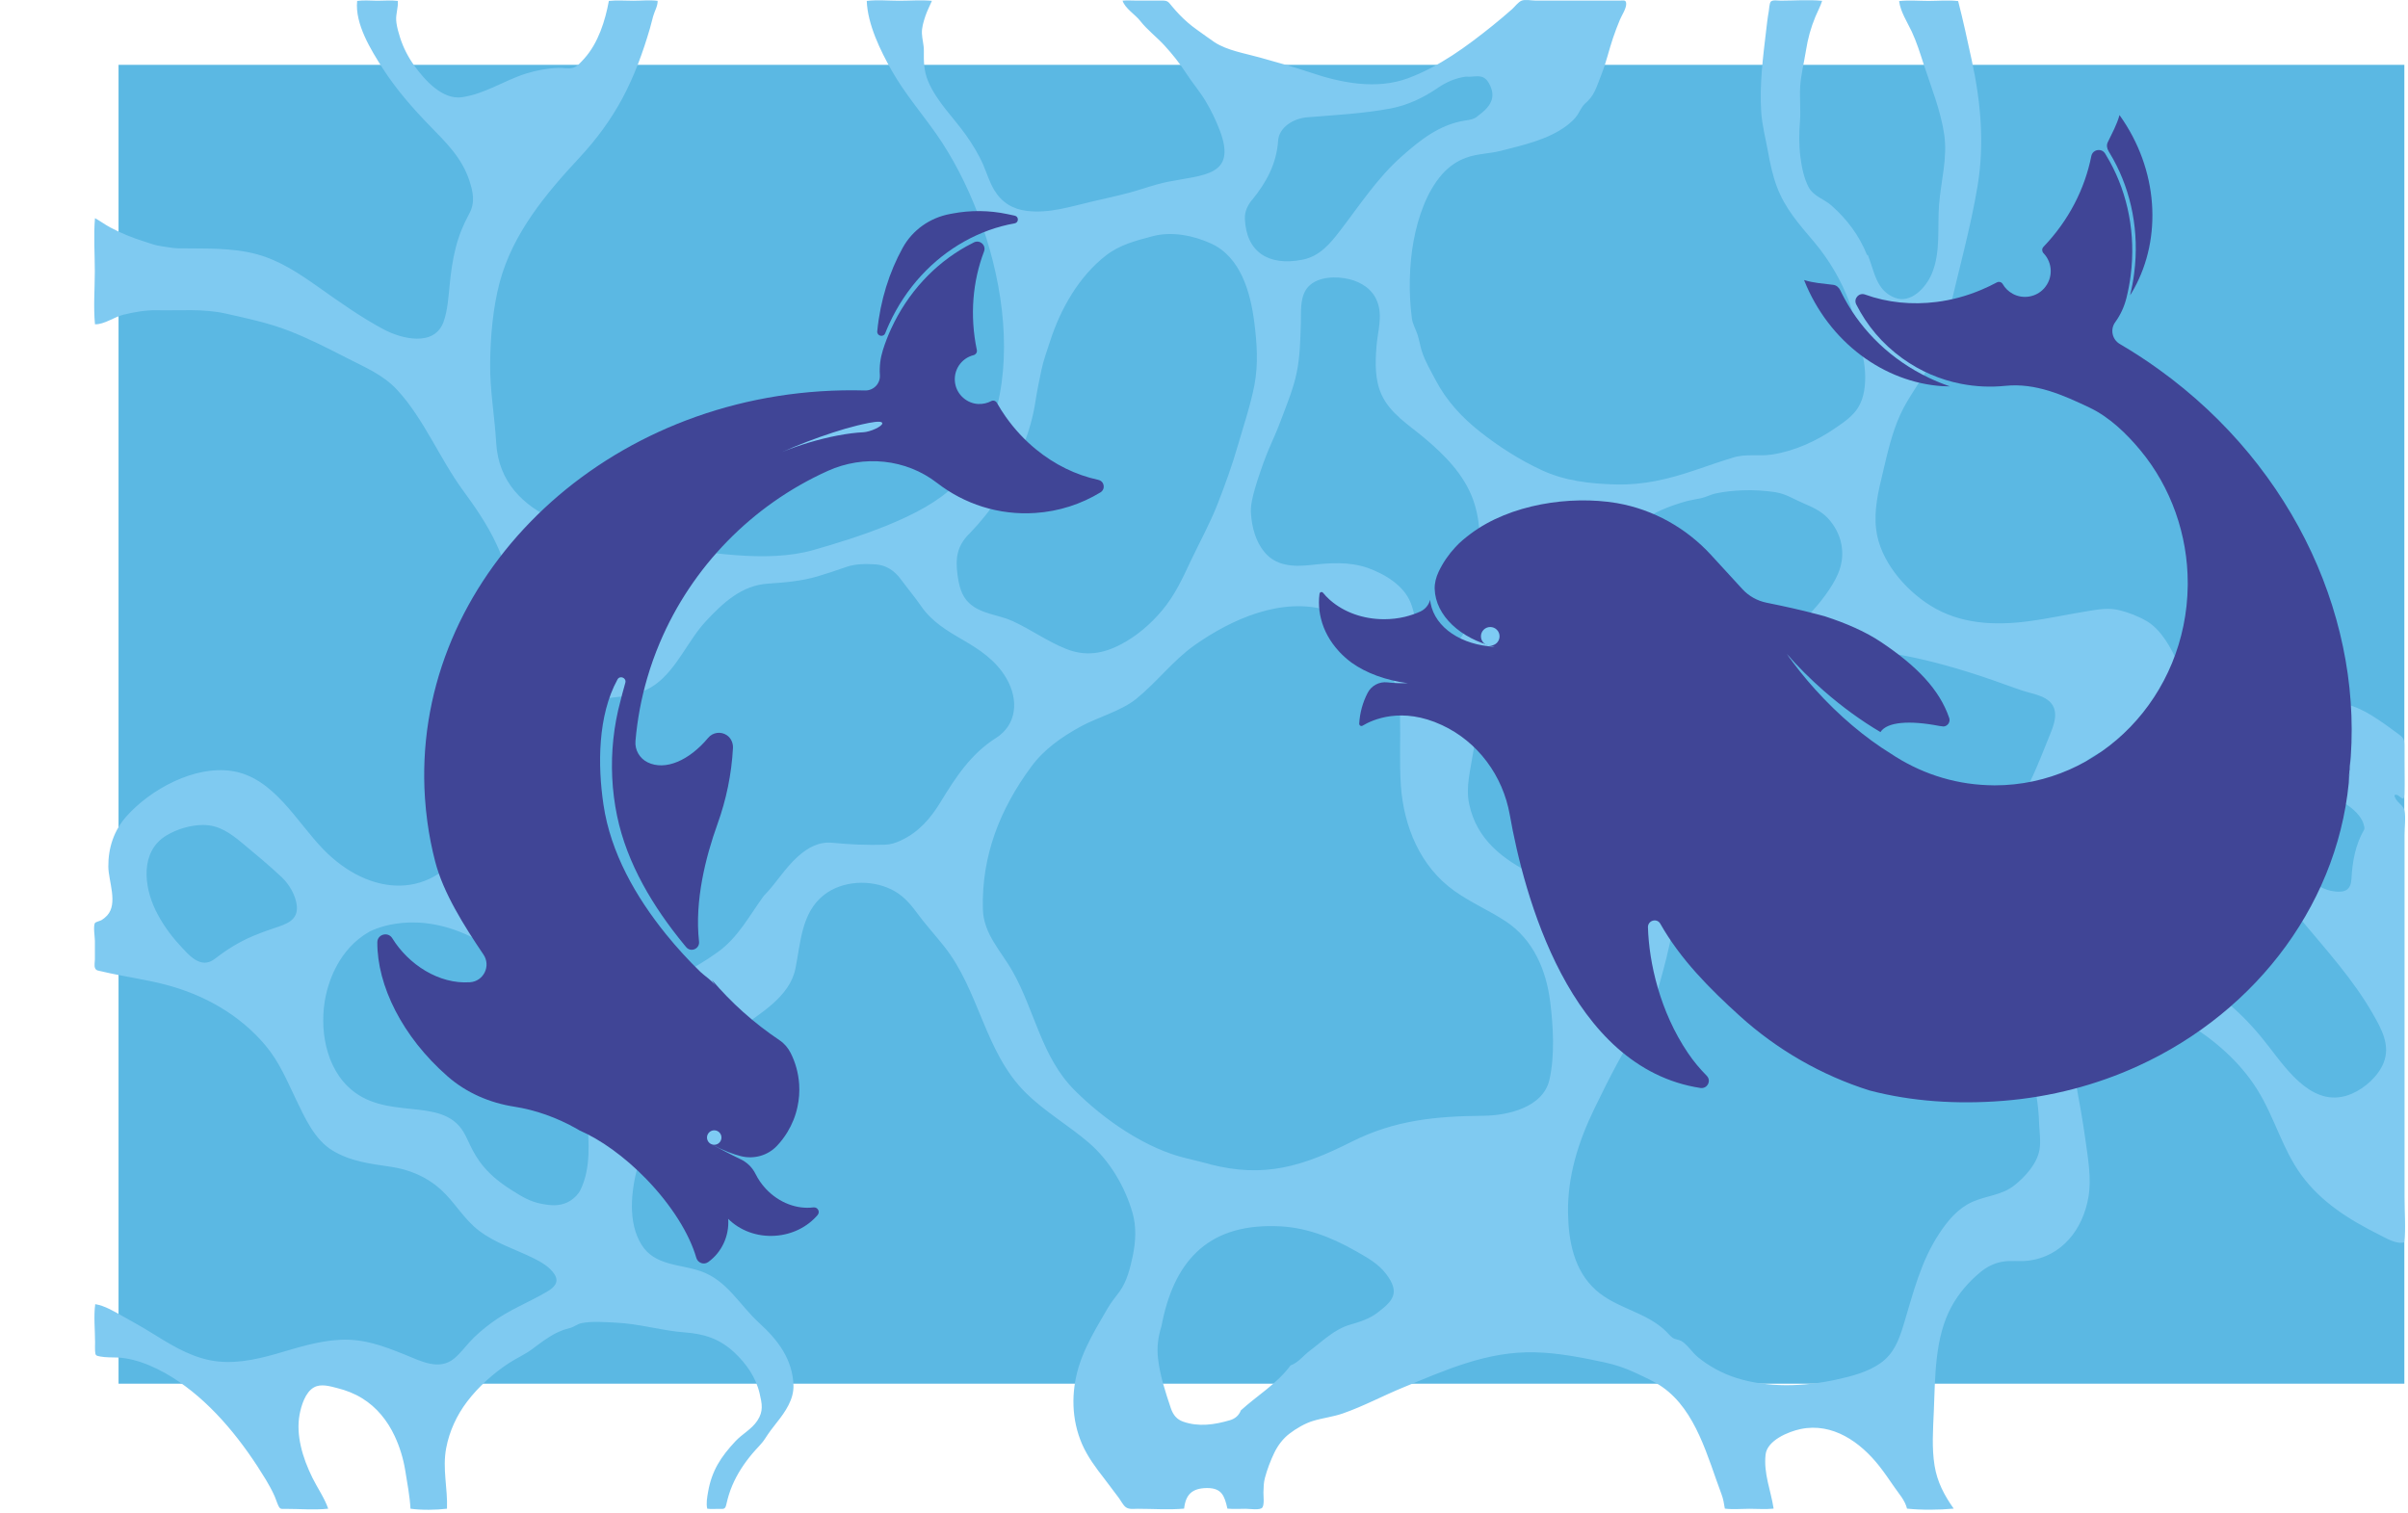 <svg width="670" height="421" viewBox="0 0 670 421" fill="none" xmlns="http://www.w3.org/2000/svg">
<path d="M668.986 18.043H32.986V385.043H668.986V201.543V18.043Z" fill="#5BB8E3"/>
<path d="M519.465 70.924C517.316 65.545 513.882 60.961 509.538 57.15C507.505 55.372 504.609 54.601 503.277 52.169C501.923 49.643 501.292 46.462 500.941 43.656C500.521 40.359 500.568 37.015 500.825 33.718C501.082 30.42 500.661 27.17 500.895 23.896C501.128 20.669 501.969 17.301 502.483 14.097C502.997 10.8 503.838 7.713 505.123 4.626C505.73 3.176 506.524 1.726 506.991 0.23C503.231 -0.144 499.26 0.183 495.475 0.183C494.728 0.183 493.233 -0.098 492.719 0.44C492.299 0.861 492.252 2.592 492.135 3.2C491.808 4.954 491.621 6.707 491.411 8.485C490.523 15.968 489.542 23.545 490.033 31.098C490.266 34.817 491.294 38.652 491.948 42.323C492.532 45.55 493.21 48.754 494.354 51.841C496.643 58.015 500.568 62.388 504.749 67.322C508.954 72.303 512.364 78.126 514.63 84.253C515.681 87.106 515.774 90.193 516.685 93.046C517.76 96.46 518.718 99.945 518.928 103.546C519.115 106.867 518.764 110.655 516.942 113.508C515.447 115.847 513.111 117.437 510.869 118.98C505.543 122.675 499.446 125.505 493.023 126.487C489.402 127.048 485.875 126.206 482.301 127.305C478.68 128.405 475.083 129.667 471.486 130.883C464.245 133.339 457.307 134.999 449.598 134.812C442.497 134.625 435.443 133.853 428.926 130.813C422.876 128.007 417.013 124.265 411.78 120.126C406.711 116.127 402.437 111.474 399.447 105.768C398.162 103.289 396.55 100.646 395.639 97.817C395.125 96.273 394.915 94.636 394.401 93.093C393.887 91.526 393.07 90.263 392.836 88.556C391.925 81.704 392.065 73.8 393.327 66.995C394.518 60.611 396.901 53.408 401.269 48.474C403.114 46.392 405.427 44.755 408.066 43.843C411.126 42.744 414.467 42.768 417.597 41.972C423.74 40.382 430.701 38.886 435.863 35.004C437.031 34.115 438.153 33.156 438.947 31.917C439.624 30.888 440.068 29.695 441.002 28.853C442.24 27.731 442.988 26.889 443.759 25.299C444.46 23.802 444.997 22.212 445.604 20.669C446.912 17.371 447.66 13.934 448.804 10.566C449.388 8.859 450.019 7.152 450.72 5.491C451.21 4.322 452.518 2.358 452.472 1.048C452.425 -0.098 451.841 0.16 450.79 0.16H427.221C426.169 0.16 424.347 -0.215 423.366 0.183C422.432 0.557 421.451 1.913 420.703 2.568C418.952 4.112 417.153 5.632 415.331 7.105C408.043 12.951 400.521 18.517 391.715 21.791C383.002 24.995 373.215 23.101 364.689 20.201C360.04 18.634 355.298 17.348 350.58 16.015C346.515 14.869 341.447 14.074 337.873 11.712C336.191 10.589 334.556 9.327 332.874 8.157C331.192 6.965 329.627 5.585 328.179 4.088C327.431 3.317 326.73 2.521 326.053 1.703C325.165 0.627 324.955 0.16 323.507 0.16C321.031 0.136 318.555 0.16 316.079 0.16C314.841 0.16 313.579 0.066 312.341 0.183C313.042 2.381 315.892 4.042 317.293 5.866C319.209 8.321 321.872 10.332 323.997 12.647C326.193 15.056 328.249 17.605 330.024 20.364C331.729 23.03 333.808 25.392 335.443 28.128C337.008 30.747 338.34 33.507 339.414 36.337C344.226 49.105 334.813 48.59 324.768 50.625C321.264 51.35 317.948 52.589 314.49 53.548C311.033 54.484 307.506 55.232 304.002 56.05C297.952 57.454 292.042 59.441 285.759 58.693C281.811 58.225 278.728 56.355 276.672 52.94C275.317 50.719 274.593 48.216 273.566 45.854C272.281 42.908 270.576 40.148 268.73 37.529C265.25 32.642 260.625 28.245 258.265 22.656C257.051 19.78 257.004 17.161 257.051 14.097C257.074 12.484 256.584 10.94 256.513 9.35C256.443 7.736 256.934 6.146 257.424 4.626C257.915 3.083 258.686 1.703 259.293 0.23C256.35 -0.051 253.22 0.206 250.23 0.206C247.24 0.206 244.11 -0.098 241.167 0.253C241.4 6.778 244.951 14.074 248.128 19.663C251.678 25.93 256.373 31.402 260.508 37.272C278.237 62.552 289.823 110.351 265.483 135.163C256.957 143.839 237.92 149.732 226.427 153.029C213.276 156.818 196.177 153.591 182.816 151.673C165.414 149.171 139.345 145.148 138.06 123.213C137.64 115.893 136.308 108.644 136.378 101.278C136.449 93.841 137.126 85.703 139.041 78.524C142.685 64.937 151.842 53.946 161.209 43.89C165.928 38.816 169.945 33.39 173.216 27.287C176.462 21.23 178.915 14.495 180.831 7.923C181.158 6.754 181.391 5.866 181.718 4.579C182.092 3.153 183.026 1.726 182.98 0.23C180.784 -0.051 178.401 0.206 176.205 0.206C174.01 0.206 171.627 0.019 169.408 0.253C168.404 5.772 166.441 11.992 162.587 16.272C161.793 17.137 160.742 18.4 159.597 18.821C158.336 19.265 156.607 18.821 155.253 18.891C152.192 19.008 149.179 19.593 146.259 20.505C140.233 22.422 134.907 26.141 128.53 27.053C123.111 27.824 118.229 22.329 115.355 18.377C113.58 15.945 112.202 13.255 111.291 10.379C110.894 9.116 110.497 7.736 110.31 6.403C110.287 6.17 110.263 5.936 110.24 5.702C110.1 3.878 110.847 2.054 110.684 0.253C108.862 0.019 106.876 0.206 105.031 0.206C103.185 0.206 101.2 -0.004 99.378 0.253C98.701 6.661 103.232 13.934 106.526 19.078C110.24 24.878 114.795 30.069 119.583 35.004C124.092 39.634 128.46 43.843 130.562 50.157C131.637 53.385 132.267 56.354 130.562 59.465C128.904 62.505 127.619 65.638 126.778 69.029C125.937 72.303 125.47 75.671 125.143 79.015C124.792 82.359 124.582 86.241 123.461 89.421C120.962 96.671 111.688 94.285 106.759 91.666C100.406 88.275 94.543 84.089 88.656 79.927C83.237 76.115 77.888 72.49 71.417 70.736C64.41 68.842 56.818 69.216 49.6 69.099C48.012 69.076 46.493 68.725 44.905 68.515C43.316 68.328 41.681 67.696 40.14 67.205C36.869 66.176 33.646 64.89 30.609 63.253C29.161 62.481 27.853 61.476 26.428 60.704C26.008 65.545 26.381 70.596 26.381 75.46C26.381 80.324 25.961 85.399 26.428 90.24C28.997 90.333 31.847 88.159 34.347 87.574C37.453 86.826 40.56 86.264 43.784 86.334C50.184 86.475 56.468 85.843 62.751 87.246C68.684 88.579 74.617 89.819 80.294 92.017C85.806 94.145 91.085 96.834 96.365 99.547C101.363 102.119 106.572 104.248 110.473 108.457C117.925 116.501 122.34 127.633 128.88 136.543C132.267 141.15 135.514 145.897 137.967 151.065C140.279 155.929 142.171 161.448 142.218 166.897C142.265 173.047 138.901 176.859 136.051 181.91C133.178 186.985 130.422 192.878 130.118 198.794C129.791 205.295 132.057 211.937 132.921 218.344C133.645 223.77 133.389 228.915 130.585 233.755C120.658 250.92 102.835 249.517 90.058 236.445C82.489 228.727 76.136 216.24 64.41 214.533C54.038 213.013 41.915 219.631 35.188 227.161C31.707 231.066 30.095 235.954 30.142 241.145C30.165 245.167 32.898 251.388 29.815 254.755C29.371 255.246 28.811 255.691 28.25 256.042C27.876 256.252 26.662 256.556 26.451 256.813C25.867 257.608 26.405 260.789 26.405 261.841V266.892C26.405 267.57 26.194 268.67 26.405 269.278C26.708 270.166 27.362 270.073 28.367 270.33C34.23 271.733 40.233 272.481 46.05 274.001C56.795 276.808 66.722 282.373 73.917 290.979C77.724 295.516 79.85 300.731 82.396 306.016C84.802 311.02 87.535 317.101 92.417 320.094C97.533 323.227 103.045 323.835 108.838 324.701C113.884 325.449 118.696 327.46 122.527 330.898C126.521 334.476 128.974 339.2 133.318 342.497C137.944 345.981 143.176 347.548 148.292 350.05C150.394 351.079 152.963 352.529 154.271 354.587C155.72 356.856 154.108 358.329 152.192 359.451C147.054 362.468 141.564 364.526 136.752 368.104C134.603 369.694 132.501 371.425 130.679 373.436C129.254 375.003 127.969 376.71 126.334 378.066C122.083 381.527 116.944 378.674 112.506 376.897C106.549 374.511 101.27 372.524 94.73 372.828C88.469 373.108 82.653 375.073 76.696 376.78C70.763 378.464 64.55 379.75 58.383 378.51C52.169 377.247 46.937 373.833 41.611 370.559C39.205 369.063 36.706 367.706 34.253 366.327C31.917 365.017 29.161 363.333 26.498 362.912C26.031 366.327 26.451 370.092 26.451 373.529C26.451 374.324 26.405 375.119 26.451 375.915C26.545 377.177 26.615 377.247 27.9 377.481C29.465 377.762 31.053 377.715 32.618 377.762C38.481 377.996 44.882 381.129 49.67 384.403C59.714 391.232 67.773 401.521 74.01 411.811C74.898 413.308 75.739 414.828 76.439 416.418C76.79 417.213 77.023 418.078 77.397 418.873C77.958 420.066 78.145 419.879 79.499 419.879C83.377 419.879 87.465 420.23 91.319 419.832C90.291 416.839 88.306 414.033 86.904 411.18C85.526 408.35 84.358 405.427 83.681 402.34C83.05 399.487 82.816 396.517 83.354 393.641C83.821 391.138 84.942 387.443 87.325 386.087C89.31 384.941 91.903 385.783 93.959 386.298C96.341 386.906 98.654 387.794 100.756 389.104C104.821 391.583 107.834 395.371 109.819 399.627C111.221 402.621 112.202 405.848 112.739 409.098C113.3 412.629 114.024 416.278 114.211 419.832C117.271 420.253 121.312 420.206 124.372 419.832C124.582 414.126 123.064 408.747 124.138 402.995C125.026 398.271 127.082 393.828 129.978 390.016C133.085 385.923 137.266 382.158 141.588 379.329C143.783 377.879 146.072 376.944 148.175 375.353C150.3 373.763 152.403 372.126 154.785 370.933C155.977 370.349 157.215 369.881 158.499 369.577C159.761 369.273 160.602 368.408 161.91 368.174C164.853 367.613 168.31 367.917 171.3 368.057C177.841 368.338 184.007 370.279 190.478 370.77C196.014 371.191 200.265 372.547 204.353 376.382C207.67 379.492 210.333 383.304 211.361 387.771C212.015 390.624 212.482 392.682 210.73 395.324C209.118 397.756 206.549 398.996 204.61 401.077C200.592 405.38 198.046 409.239 197.018 415.155C196.761 416.628 196.434 418.382 196.785 419.832C197.789 419.972 198.864 419.879 199.868 419.879C201.34 419.879 201.76 420.113 202.087 418.663C202.484 416.886 202.998 415.132 203.722 413.425C205.1 410.151 207.086 407.157 209.375 404.445C210.52 403.065 211.898 401.849 212.856 400.352C213.883 398.762 214.981 397.265 216.173 395.792C218.485 392.892 220.891 389.408 220.774 385.526C220.541 378.206 216.383 372.828 211.221 368.127C205.731 363.123 202.367 356.364 195.056 353.769C189.17 351.711 182.139 352.272 178.471 346.332C174.64 340.112 175.598 331.506 177.373 324.794C179.476 316.843 183.026 309.266 187.441 302.344C191.692 295.656 199.027 291.073 205.334 286.489C211.361 282.116 219.723 277.416 221.312 269.558C222.783 262.402 222.947 254.054 229.184 249.096C234.323 245.027 242.194 244.653 248.011 247.506C250.954 248.932 253.08 251.224 254.972 253.82C257.354 257.094 260.111 260.087 262.634 263.268C272.514 275.615 273.893 292.616 285.292 303.981C290.664 309.337 297.228 313.078 302.951 317.989C308.721 322.947 312.995 330.15 315.098 337.446C316.219 341.328 316.009 345.397 315.215 349.325C314.49 352.786 313.579 356.552 311.477 359.451C310.309 361.041 309.141 362.398 308.137 364.152C307.109 365.906 306.081 367.66 305.077 369.437C303.115 372.945 301.293 376.546 300.125 380.381C297.999 387.443 298.116 394.997 301.059 401.825C302.624 405.403 304.89 408.42 307.272 411.484C308.627 413.237 309.959 415.038 311.29 416.815C311.851 417.564 312.458 418.803 313.206 419.388C314.117 420.089 315.331 419.856 316.523 419.856C320.797 419.856 325.212 420.183 329.463 419.809C329.907 415.88 331.683 414.126 335.817 414.079C339.952 414.056 340.722 416.278 341.517 419.809C343.175 419.972 344.927 419.856 346.609 419.856C347.683 419.856 350.673 420.323 351.234 419.505C351.841 418.663 351.514 416.301 351.538 415.295C351.584 413.939 351.584 412.559 351.958 411.226C352.565 408.935 353.547 406.339 354.598 404.187C355.602 402.153 356.98 400.329 358.779 398.949C360.624 397.523 363.17 396.049 365.366 395.394C368.076 394.576 370.879 394.272 373.589 393.337C379.382 391.325 384.777 388.402 390.43 386.087C402.367 381.176 413.836 375.985 427.034 376.312C433.528 376.452 440.138 377.762 446.468 379.118C449.435 379.75 452.308 380.732 455.041 382.018C457.541 383.211 460.274 384.38 462.539 385.97C471.976 392.565 475.153 405.637 478.984 415.786C479.498 417.119 479.685 418.429 479.918 419.809C482.114 420.089 484.497 419.856 486.716 419.856C488.935 419.856 491.294 420.043 493.49 419.809C492.719 414.711 490.687 410.151 491.247 404.795C491.691 400.82 497.554 398.388 501.012 397.663C509.911 395.815 517.62 401.288 522.875 407.952C524.37 409.847 525.725 411.858 527.103 413.845C528.435 415.786 530.047 417.494 530.607 419.809C534.695 420.23 539.484 420.183 543.595 419.809C540.955 416.067 539.017 412.419 538.269 407.835C537.475 402.901 537.849 397.78 538.059 392.822C538.456 383.234 538.269 372.22 542.988 363.591C544.996 359.896 547.799 356.668 551.023 354.003C552.822 352.529 554.854 351.5 557.143 351.103C559.479 350.682 561.862 351.103 564.221 350.822C573.705 349.723 579.614 342.029 581.109 332.979C581.95 327.834 580.969 322.432 580.268 317.334C579.521 311.886 578.54 306.46 577.535 301.058C576.134 293.575 574.405 280.409 583.492 276.714C587.276 275.171 591.481 276.667 595.125 277.954C599.726 279.591 604.071 281.859 608.206 284.455C616.171 289.436 623.085 295.259 628.107 303.28C632.849 310.857 635.045 319.79 640.348 327.016C645.954 334.64 653.639 339.387 661.955 343.573C663.847 344.508 666.743 346.332 668.939 345.701C669.453 341.678 668.986 337.282 668.986 333.213V232.352C668.986 230.248 669.453 227.535 668.986 225.477C668.635 223.863 666.486 223.185 666.229 221.291C667.537 220.472 668.892 224.05 668.986 220.87C669.079 217.877 668.986 214.86 668.986 211.867C668.986 210.347 668.986 208.827 668.986 207.283C668.986 205.412 668.472 205.108 667 204.009C664.711 202.302 662.375 200.642 659.946 199.122C655.671 196.456 650.135 194.328 645.16 196.456C641.002 198.233 640.137 202.442 638.736 206.254C637.077 210.768 634.344 213.036 630.467 215.538C628.551 216.778 627.103 218.578 626.052 220.566C624.65 223.138 624.837 225.664 624.907 228.517C625.164 239.157 633.854 248.278 640.277 255.971C647.285 264.367 654.737 272.552 660.203 282.093C662.585 286.255 665.155 290.815 663.239 295.68C661.744 299.468 658.03 302.789 654.316 304.379C644.108 308.729 636.82 298.439 631.354 291.33C625.328 283.472 618.577 276.995 609.747 272.341C601.572 268.015 592.088 266.448 584.87 260.415C581.273 257.421 578.843 253.633 576.297 249.774C573.611 245.729 571.345 241.262 570.995 236.351C570.598 230.785 572.957 225.103 575.036 220.052C576.671 216.029 578.867 212.498 582.698 210.253C584.473 209.201 586.435 208.499 588.444 208.055C591.037 207.494 593.303 206.465 595.685 205.249C599.983 203.074 604.772 200.478 606.687 195.801C608.182 192.129 607.435 188.084 605.94 184.529C604.188 180.39 601.268 175.152 597.297 172.837C594.985 171.48 592.252 170.428 589.659 169.797C586.809 169.095 584.193 169.516 581.343 169.984C575.69 170.872 570.084 172.135 564.384 172.883C554.994 174.123 545.37 173.679 537.148 168.534C529.93 164.02 523.016 155.906 522.011 147.23C521.38 141.898 522.619 136.73 523.857 131.585C525.165 126.089 526.379 120.524 528.739 115.356C531.004 110.398 534.438 106.235 536.961 101.418C539.484 96.6 541.259 91.573 542.474 86.264C545.066 74.759 548.29 63.464 550.229 51.794C552.191 40.032 551.14 28.362 548.617 16.763C547.426 11.291 546.234 5.702 544.833 0.3C542.17 -0.028 539.297 0.253 536.611 0.253C533.924 0.253 531.074 -0.004 528.412 0.3C528.739 3.176 530.701 6.193 531.915 8.765C533.294 11.712 534.228 14.752 535.232 17.839C537.311 24.2 539.974 30.747 540.955 37.412C541.913 43.96 540.044 50.415 539.53 56.892C539.016 63.323 540.044 70.128 537.498 76.185C535.863 80.044 531.705 84.557 527.267 82.873C522.035 80.886 521.567 75.624 519.722 70.994L519.465 70.924ZM649.621 248.067C643.921 247.459 637.755 241.426 636.89 235.65C636.727 234.621 636.493 233.638 636.353 232.609C636.096 230.785 636.727 229.032 637.054 227.301C637.451 225.196 639.717 225.57 641.072 224.729C643.267 223.372 645.44 222.203 647.682 222.063C651.513 222.016 656.839 226.155 657.656 229.382C657.797 229.944 658.03 230.458 657.727 230.972C655.344 235.182 654.526 239.742 654.269 244.536C654.106 247.529 652.658 248.418 649.598 248.067H649.621ZM375.411 77.682C378.751 78.5 381.858 80.465 383.166 83.832C384.824 87.995 383.282 92.298 382.979 96.554C382.652 100.997 382.512 105.627 384.38 109.766C386.716 114.981 391.925 118.209 396.153 121.74C401.876 126.51 407.482 132.123 409.982 139.349C412.855 147.651 411.64 156.818 410.075 165.26C409.374 169.095 409.001 173.421 406.898 176.789C405.59 178.893 403.021 182.027 400.171 181.279C394.401 179.759 394.331 172.369 392.533 167.809C390.617 162.898 385.338 159.764 380.573 158.034C375.294 156.233 370.038 156.631 364.595 157.239C359.947 157.753 355.088 157.543 351.865 153.684C349.389 150.738 348.337 146.762 348.081 143.02C347.94 141.243 348.034 138.951 350.697 131.187C353.243 123.751 354.131 123.049 356.7 116.151C358.218 112.105 359.877 108.083 360.764 103.827C361.746 99.22 361.792 94.496 361.956 89.819C361.956 89.585 361.956 89.374 361.956 89.141C362.002 85.913 361.769 82.008 364.198 79.599C366.908 76.91 371.907 76.84 375.364 77.682H375.411ZM348.384 55.63C352.332 50.789 355.182 45.621 355.625 39.143C355.882 35.425 359.877 32.946 363.708 32.642C371.51 32.01 379.382 31.613 387.043 30.163C391.552 29.298 395.966 27.263 399.914 24.55C402.32 22.89 404.96 21.697 407.903 21.323C410.075 21.604 412.575 20.224 414.186 23.007C416.195 26.468 415.424 29.204 411.36 32.127C410.355 33.156 409.001 33.343 407.716 33.53C400.521 34.63 395.149 38.979 389.963 43.563C383.259 49.503 378.377 57.009 372.958 64.072C370.155 67.743 367.212 71.321 362.446 72.256C352.846 74.174 346.726 70.011 346.375 60.868C346.282 58.857 347.17 57.103 348.338 55.653L348.384 55.63ZM269.524 148.726C270.365 147.838 271.206 146.926 272.024 146.014C274.78 142.88 277.28 139.513 279.242 135.771C283.306 128.007 286.81 120.36 288.118 111.614C288.562 108.691 289.169 105.814 289.777 102.915C290.361 100.085 291.365 97.536 292.229 94.8C295.079 85.96 300.218 76.91 307.693 71.111C311.594 68.07 316.009 66.995 320.704 65.732C325.983 64.329 331.986 65.498 336.915 67.743C345.207 71.485 347.94 81.377 348.992 89.678C349.739 95.478 350.136 101.324 349.038 107.101C347.94 112.783 346.048 118.349 344.437 123.915C342.848 129.457 340.839 134.999 338.737 140.354C336.611 145.756 333.832 150.784 331.356 155.999C329.043 160.934 326.894 165.634 323.343 169.867C320.143 173.679 316.266 177.023 311.827 179.338C306.829 181.957 301.97 182.705 296.644 180.577C291.412 178.496 286.857 175.175 281.765 172.837C277.793 171.013 272.958 170.919 269.641 167.809C267.445 165.751 266.815 162.828 266.418 159.951C265.81 155.391 266.231 152.117 269.524 148.68V148.726ZM54.202 266.986C52.66 266.004 51.258 264.367 49.974 262.964C47.311 260.087 45.045 256.86 43.316 253.352C40.046 246.687 38.925 236.983 46.26 232.516C49.25 230.692 53.081 229.569 56.561 229.569C60.882 229.569 64.059 231.838 67.259 234.48C70.997 237.591 74.828 240.748 78.378 244.092C80.481 246.079 82.279 249.143 82.583 252.043C83.003 256.158 79.57 257.187 76.323 258.263C74.314 258.918 72.352 259.643 70.413 260.461C66.535 262.098 63.125 264.226 59.808 266.799C57.752 268.389 55.907 268.062 54.225 266.986H54.202ZM152.917 278.258C155.696 281.298 158.102 284.642 159.737 288.43C162.774 295.446 162.891 303.327 163.381 310.974C163.825 317.849 164.503 325.145 161.419 331.295C161.069 331.997 160.018 333.423 158.196 334.406C155.533 335.856 152.753 335.364 150.908 335.037C147.521 334.429 145.185 332.979 142.312 331.155C141.027 330.337 138.621 328.793 136.308 326.525C131.66 321.988 130.656 317.779 128.95 314.972C122.76 304.73 107.063 312.4 96.738 302.298C89.777 295.469 88.75 283.917 91.015 275.545C91.576 273.487 94.099 264.203 102.695 259.315C102.695 259.315 113.697 253.048 129.394 259.9C132.571 261.28 135.608 263.268 135.608 263.268C137.733 264.834 139.766 266.495 141.821 268.178C145.652 271.312 149.576 274.586 152.917 278.234V278.258ZM212.505 249.307C208.511 254.779 205.357 260.929 199.634 264.998C192.72 269.909 185.456 273.885 176.673 273.838C173.87 273.838 171.207 273.206 168.614 272.177C159.994 270.33 153.033 266.004 148.362 258.357C145.815 254.194 145.535 249.377 145.465 244.746C145.325 235.556 144.928 226.506 142.335 217.549C140.747 211.984 142.569 206.465 145.745 201.671C147.544 198.911 150.698 197.952 153.687 197.04C155.93 196.339 158.289 196.058 160.602 195.591C164.549 194.795 168.45 194.328 172.468 193.883C175.995 193.509 179.522 192.55 182.419 190.422C188.422 186.003 191.389 178.262 196.411 172.86C201.2 167.715 206.385 162.874 213.72 162.407C218.392 162.103 222.97 161.705 227.455 160.396C230.141 159.601 232.804 158.689 235.444 157.776C238.107 156.864 240.863 156.888 243.596 157.052C246.609 157.239 248.898 158.829 250.674 161.238C252.542 163.763 254.551 166.148 256.327 168.721C259.223 172.93 263.428 175.479 267.726 177.958C272.561 180.764 277.116 183.734 280.059 188.832C283.516 194.842 282.909 201.694 277.116 205.366C270.062 209.832 265.834 216.427 261.699 223.185C258.896 227.769 255.626 231.58 250.674 233.872C249.202 234.574 247.777 235.018 246.142 235.065C241.33 235.205 236.518 235.018 231.706 234.527C227.852 234.129 224.792 235.86 221.989 238.362C218.345 241.613 215.916 245.869 212.505 249.307ZM336.705 323.976C334.532 323.415 332.407 322.853 330.351 322.386C318.858 319.72 307.202 311.605 298.957 303.35C289.777 294.136 287.931 281.274 281.765 270.353C278.541 264.624 273.636 259.923 273.472 252.931C273.098 238.058 278.284 225.033 286.974 213.293C290.524 208.476 295.429 205.062 300.615 202.209C305.38 199.589 311.921 197.882 316.126 194.491C321.802 189.908 326.45 183.734 332.337 179.572C342.708 172.252 356.77 165.961 369.594 169.913C381.974 173.749 389.216 186.821 389.543 199.262C389.706 205.716 389.332 212.171 389.776 218.602C390.594 230.014 395.149 241.145 404.679 247.927C409.211 251.154 414.35 253.352 418.975 256.392C426.637 261.467 430.234 269.956 431.332 278.819C432.173 285.601 432.64 293.692 431.122 300.427C429.393 308.144 419.582 310.412 412.832 310.482C399.4 310.623 388.094 311.652 375.901 317.802C362.329 324.631 351.701 327.858 336.681 323.999L336.705 323.976ZM359.059 379.984C355.298 385.082 349.856 388.285 345.254 392.471C344.717 393.898 343.642 394.786 342.217 395.207C337.919 396.47 333.528 397.125 329.183 395.605C327.501 394.997 326.427 393.828 325.773 391.863C324.231 387.28 322.736 382.743 322.199 377.926C321.848 374.886 322.246 371.962 323.157 369.063C326.427 351.734 335.397 340.65 354.948 341.211C362.984 341.351 370.225 344.181 377.092 348.063C380.199 349.84 383.399 351.524 385.642 354.47C389.659 359.732 387.627 361.977 383.166 365.368C381.063 366.958 378.4 367.847 375.738 368.595C371.276 369.858 368.006 373.202 364.385 375.915C362.61 377.247 361.255 379.188 359.059 379.96V379.984ZM541.119 185.091C543.198 185.675 545.277 186.26 547.332 186.915C550.065 187.756 552.798 188.668 555.485 189.627C557.82 190.469 560.156 191.311 562.492 192.106C564.618 192.831 567.164 193.229 569.103 194.351C573.027 196.643 571.953 200.618 570.528 204.056C568.682 208.546 567.001 213.106 564.875 217.456C562.749 221.805 560.787 225.664 559.642 230.411C558.474 235.322 557.493 239.929 557.774 245.004C558.288 254.989 560.343 264.671 562.048 274.493C562.936 279.497 563.17 284.595 563.894 289.623C564.618 294.721 565.786 299.725 566.603 304.823C567.024 307.396 567.281 309.945 567.351 312.54C567.444 314.879 567.865 317.451 567.491 319.766C566.884 323.742 563.59 327.343 560.577 329.775C557.073 332.628 552.752 332.675 548.781 334.452C544.81 336.253 542.053 339.527 539.647 343.152C534.438 350.962 532.336 359.802 529.65 368.665C528.365 372.898 526.917 376.756 523.156 379.376C519.559 381.878 515.003 383.024 510.799 383.936C501.899 385.877 491.808 386.227 483.048 383.421C479.148 382.158 475.504 380.194 472.35 377.598C470.855 376.359 469.477 374.137 467.842 373.178C467.048 372.734 466.16 372.804 465.319 372.22C464.665 371.729 464.151 371.05 463.567 370.489C458.008 365.04 449.715 364.128 443.992 358.96C437.919 353.488 436.401 345.303 436.284 337.422C436.144 327.32 439.134 317.802 443.478 308.799C447.683 300.099 452.028 291.447 457.541 283.519C460.25 279.637 461.512 274.633 462.75 270.119C464.058 265.302 465.109 260.415 465.973 255.504C467.748 245.495 468.192 235.416 469.056 225.313C469.874 215.819 471.182 205.88 476.928 197.976C482.324 190.586 490.056 185.628 498.769 183.009C512.574 178.87 527.407 181.349 541.025 185.067L541.119 185.091ZM494.167 137.01C496.83 137.408 499.26 138.975 501.689 140.004C504.142 141.056 506.641 142.155 508.51 144.119C510.425 146.154 511.827 148.726 512.341 151.462C513.252 156.444 511.5 160.255 508.93 164.114C503.184 172.696 495.359 178.613 485.968 182.658C482.581 185.184 478.774 187.102 475.644 189.978C471.953 193.86 468.473 197.929 465.202 202.162C462.726 205.366 462.539 209.318 461.558 213.013C459.806 219.467 460.764 226.202 459.806 232.75C459.503 234.808 459.456 236.912 459.036 238.923C457.797 244.98 453.546 248.091 446.492 247.553C439.764 247.038 432.92 246.57 426.753 243.46C418.298 239.181 410.869 233.779 408.767 223.676C407.786 218.952 409.141 214.322 409.842 209.668C411.71 197.204 418.087 186.821 424.955 176.625C429.557 169.797 434.649 163.412 440.489 157.613C444.646 154.128 448.641 150.457 453.336 147.697C454.153 147.206 454.878 146.364 455.672 145.78C456.489 145.172 457.33 144.587 458.218 144.049C459.946 142.997 461.745 142.108 463.614 141.36C465.483 140.612 467.398 139.98 469.36 139.442C470.645 139.115 471.953 138.905 473.261 138.647C474.709 138.343 476.017 137.572 477.489 137.291C479.872 136.776 482.394 136.543 484.824 136.449C487.954 136.309 491.107 136.543 494.214 136.987L494.167 137.01Z" fill="#7FCAF1"/>
<path d="M593.736 80.383C593.396 81.003 593.046 81.603 592.666 82.183C593.166 80.183 593.556 78.123 593.816 76.013C595.296 64.483 593.016 53.413 587.996 44.313C587.596 43.573 587.156 42.843 586.716 42.113C586.716 42.113 586.716 42.113 586.716 42.103C586.236 41.333 586.066 40.413 586.456 39.593C587.706 36.983 588.976 34.743 589.726 32.043H589.746C600.606 47.233 601.596 66.223 593.736 80.393V80.383Z" fill="#404596"/>
<path d="M540.466 107.453C541.176 107.503 541.866 107.523 542.556 107.523C540.596 106.853 538.666 106.073 536.736 105.153C526.236 100.163 518.166 92.253 513.226 83.113C512.816 82.373 512.446 81.613 512.066 80.853C512.066 80.853 512.066 80.853 512.066 80.843C511.686 80.023 510.996 79.373 510.096 79.263C507.226 78.903 504.656 78.763 501.976 77.933V77.963C508.866 95.313 524.306 106.413 540.476 107.463L540.466 107.453Z" fill="#404596"/>
<path d="M653.796 214.353C653.856 213.443 653.896 212.543 653.916 211.633C653.796 213.743 653.616 215.853 653.356 217.923C653.526 216.803 653.656 215.673 653.786 214.543C651.606 250.133 628.376 281.373 594.796 296.683C583.376 301.893 570.756 305.263 557.356 306.333C544.466 307.353 531.896 306.513 520.196 303.453C506.846 299.253 494.426 292.103 484.066 282.703C475.606 275.033 467.556 266.943 461.966 257.053C461.016 255.373 458.466 256.133 458.526 258.053C458.826 267.943 461.846 281.443 469.606 292.953C471.186 295.303 472.976 297.433 474.876 299.353C476.246 300.743 475.046 303.043 473.116 302.753C436.646 297.163 423.976 248.813 420.076 226.713C418.156 215.873 411.216 206.423 401.226 201.783C389.976 196.543 381.836 200.303 379.126 201.933C378.716 202.193 378.166 201.873 378.186 201.373C378.356 198.313 379.186 195.423 380.516 192.833C381.556 190.803 383.746 189.623 386.006 189.883C387.816 190.093 389.716 190.163 391.666 190.113C385.526 189.303 380.106 187.283 376.126 184.443C376.086 184.423 376.066 184.393 376.026 184.373C374.846 183.503 373.766 182.543 372.786 181.513C372.666 181.393 372.556 181.253 372.436 181.123C370.066 178.523 368.366 175.483 367.556 172.193C367.176 170.723 366.986 169.193 366.986 167.623C366.986 166.813 367.036 166.023 367.146 165.233C367.206 164.763 367.786 164.573 368.106 164.943C368.656 165.613 369.246 166.243 369.916 166.843C370.016 166.943 370.106 167.023 370.216 167.103C373.936 170.323 379.236 172.313 385.116 172.313C387.106 172.313 389.036 172.083 390.866 171.653C392.396 171.273 393.856 170.783 395.216 170.163C396.576 169.533 397.546 168.333 397.926 166.903C397.946 167.193 397.976 167.483 398.026 167.773C399.326 174.763 406.736 179.523 415.886 179.983C406.456 177.773 399.406 171.323 399.186 163.893V163.873C399.136 162.233 399.576 160.633 400.266 159.143C401.466 156.593 403.056 154.283 404.956 152.243C406.216 150.853 407.666 149.693 409.206 148.523C420.206 140.293 436.896 137.833 449.766 139.983C449.836 139.993 449.926 140.003 449.996 140.023C460.046 141.793 469.186 146.923 476.086 154.433L476.606 155.003L482.276 161.183C482.276 161.183 483.446 162.443 484.826 163.963C486.596 165.883 488.946 167.193 491.506 167.713C496.306 168.683 501.126 169.733 505.776 170.973C506.446 171.143 507.096 171.323 507.756 171.503C507.796 171.513 507.826 171.523 507.866 171.543C513.706 173.453 519.066 175.763 523.466 178.723C533.286 185.313 539.636 191.843 542.346 199.783C542.746 200.933 541.896 202.083 540.776 202.163C540.386 202.103 539.996 202.053 539.606 202.013C531.256 200.393 525.046 200.873 523.216 203.713C518.036 200.663 512.666 196.803 507.446 192.233C503.626 188.893 500.196 185.443 497.166 181.973C499.466 185.243 502.086 188.563 505.036 191.823C511.746 199.273 519.096 205.393 526.066 209.693C533.916 214.943 543.116 218.123 553.016 218.493C553.676 218.533 554.326 218.543 554.986 218.543C584.456 218.543 608.376 193.683 608.716 162.883V162.243C608.716 148.863 604.106 135.633 595.546 125.313C591.716 120.693 586.906 116.043 581.426 113.443C574.006 109.923 566.436 106.513 558.006 107.363C553.886 107.793 549.696 107.603 545.586 106.793C539.886 105.673 534.346 103.343 529.336 99.733C523.706 95.683 519.396 90.503 516.476 84.703C515.676 83.103 517.216 81.353 518.906 81.953C525.166 84.223 532.006 84.893 538.836 84.023C543.016 83.493 547.216 82.373 551.266 80.653C552.726 80.043 554.156 79.353 555.576 78.603C556.156 78.283 556.886 78.453 557.226 79.033C557.856 80.143 558.796 81.083 560.016 81.753C562.876 83.323 566.526 82.703 568.716 80.283C571.336 77.393 571.136 73.113 568.596 70.473C568.146 70.013 568.086 69.253 568.506 68.773L568.566 68.693C575.666 61.303 580.106 52.433 581.886 43.433C582.156 42.073 583.526 41.473 584.646 41.853C585.076 42.003 585.456 42.293 585.736 42.743C586.176 43.473 586.606 44.203 587.016 44.943C592.036 54.043 594.316 65.113 592.836 76.643C592.566 78.753 592.176 80.813 591.686 82.813C591.666 82.903 591.646 82.973 591.626 83.053C591.016 85.413 589.996 87.633 588.576 89.603L588.556 89.643L588.516 89.683C587.086 91.683 587.686 94.483 589.826 95.733C593.506 97.883 597.116 100.233 600.656 102.783C638.946 130.343 658.006 173.863 653.746 214.363L653.796 214.353Z" fill="#404596"/>
<path d="M414.646 179.663C416.076 179.663 417.236 178.503 417.236 177.073C417.236 175.642 416.076 174.483 414.646 174.483C413.215 174.483 412.056 175.642 412.056 177.073C412.056 178.503 413.215 179.663 414.646 179.663Z" fill="#7ECBF3"/>
<path d="M251.183 68.928C253.903 63.999 258.745 60.603 264.279 59.558L264.994 59.424C269.978 58.473 275.166 58.489 280.347 59.589L282.343 60.014C283.53 60.265 283.491 61.955 282.296 62.16C277.462 63.009 272.73 64.714 268.32 67.183C259.586 72.064 252.087 79.941 247.417 90.121C247.017 90.986 246.647 91.858 246.301 92.731C245.814 93.957 243.959 93.517 244.084 92.204C244.084 92.173 244.084 92.149 244.092 92.118C244.933 83.581 247.441 75.704 251.175 68.936L251.183 68.928Z" fill="#404596"/>
<path d="M305.62 133.537C299.347 132.2 293.42 129.268 288.286 125.07C285.134 122.5 282.281 119.442 279.836 115.983C278.956 114.741 278.138 113.444 277.375 112.1C277.061 111.542 276.361 111.314 275.803 111.613C274.726 112.186 273.476 112.485 272.132 112.414C269.011 112.234 266.331 109.867 265.773 106.786C265.105 103.084 267.447 99.688 270.874 98.831C271.48 98.681 271.904 98.1 271.81 97.487L271.794 97.392C269.774 87.739 270.654 78.235 273.799 69.966C274.451 68.252 272.643 66.64 271 67.442C270.269 67.804 269.546 68.181 268.831 68.582C260.097 73.464 252.598 81.34 247.929 91.52C247.04 93.454 246.286 95.411 245.665 97.384C244.957 99.617 244.658 101.959 244.816 104.294V104.333V104.381C244.973 106.755 243.047 108.728 240.665 108.657C236.562 108.539 232.419 108.618 228.229 108.893C163.62 113.169 114.372 163.856 118.239 222.074C118.389 224.314 118.617 226.531 118.915 228.724C119.426 232.474 120.15 236.161 121.093 239.777C123.317 248.408 129.087 257.59 134.519 265.631C136.657 268.791 134.566 273.076 130.762 273.335H130.707C122.146 273.909 113.68 268.438 109.144 261.08C107.973 259.178 104.994 259.979 104.986 262.22C104.939 274.255 111.919 288.467 124.497 299.488C124.528 299.52 124.567 299.551 124.607 299.583C129.795 304.103 136.233 306.885 143.033 307.947C148.928 308.858 154.918 310.949 160.625 314.196C160.838 314.314 161.05 314.455 161.254 314.573C167.079 317.105 173.674 321.766 179.767 328.039C186.936 335.428 191.857 343.454 193.735 350.002C194.144 351.433 195.826 352.07 197.037 351.205C200.763 348.54 202.933 343.997 202.618 339.233V339.178C205.81 342.362 210.534 344.225 215.675 343.879C220.51 343.556 224.731 341.348 227.49 338.109C228.268 337.197 227.506 335.837 226.311 335.986C221.815 336.56 216.791 334.768 213.097 330.822C211.902 329.548 210.943 328.141 210.22 326.679C209.339 324.887 207.877 323.448 206.069 322.591C203.381 321.318 200.016 319.526 198.02 318.441C197.454 318.142 196.88 317.828 196.282 317.49C196.282 317.49 196.966 317.867 198.02 318.441C201.345 320.202 204.033 321.2 206.171 321.735C209.764 322.631 213.608 321.57 216.155 318.881C216.163 318.873 216.178 318.858 216.186 318.85C217.287 317.686 218.261 316.405 219.095 315.029C220.407 312.875 221.367 310.501 221.893 307.986C222.333 305.973 222.498 303.875 222.357 301.713C222.145 298.569 221.319 295.629 219.975 292.987C219.26 291.58 218.214 290.346 216.902 289.473C216.902 289.466 216.894 289.473 216.886 289.458C213.341 287.084 209.976 284.474 206.808 281.644C203.695 278.861 200.779 275.858 198.067 272.675C198.35 273.186 198.649 273.681 198.963 274.176C198.083 272.808 196.054 271.59 194.883 270.45C191.479 267.156 188.28 263.643 185.301 259.964C176.89 249.548 169.901 237.34 167.912 223.937C166.269 212.9 166.317 199.144 171.78 189.129C171.788 189.113 171.796 189.098 171.811 189.074C172.487 187.84 174.382 188.642 173.989 190.002C173.344 192.179 172.81 194.412 172.653 195.001C171.709 198.476 171.049 202.021 170.664 205.598C169.893 212.751 170.239 220.03 171.701 227.074C174.468 240.374 181.763 252.417 190.308 262.825C190.512 263.069 190.717 263.32 190.921 263.564C192.226 265.12 194.726 264.02 194.498 262.007C193.24 250.711 196.322 238.519 199.631 229.314C202.092 222.491 203.546 215.369 203.939 208.184C204.018 206.777 203.404 205.377 202.233 204.591C200.527 203.444 198.303 203.805 197.037 205.322C191.794 211.603 185.112 214.559 180.183 212.13C177.959 211.037 176.607 208.695 176.811 206.226C177.322 200.221 178.43 194.357 180.073 188.72C181.056 185.34 182.235 182.031 183.595 178.823C192.509 157.756 209.206 140.556 230.344 131.029C240.319 126.533 252.071 127.68 260.718 134.378C268.257 140.218 277.824 143.426 288.027 142.75C294.677 142.309 300.84 140.266 306.186 137.019C307.656 136.123 307.286 133.898 305.604 133.545L305.62 133.537Z" fill="#404596"/>
<path d="M198.727 318.559C199.839 318.559 200.74 317.658 200.74 316.546C200.74 315.435 199.839 314.534 198.727 314.534C197.616 314.534 196.715 315.435 196.715 316.546C196.715 317.658 197.616 318.559 198.727 318.559Z" fill="#7ECBF3"/>
<path d="M233.071 121.195C235.815 120.668 238.212 120.377 240.17 120.291C242.127 120.205 245.531 118.648 245.484 117.799C245.484 117.776 245.484 117.752 245.476 117.728C245.421 117.516 245.146 117.382 244.611 117.359C243.196 117.304 240.484 117.933 238.417 118.436C236.263 118.963 234.03 119.623 231.79 120.354C227.05 121.895 221.995 123.813 217.515 125.833C217.578 125.802 217.648 125.778 217.727 125.746C222.215 123.891 227.757 122.209 233.079 121.187L233.071 121.195Z" fill="#7ECBF3"/>
</svg>
